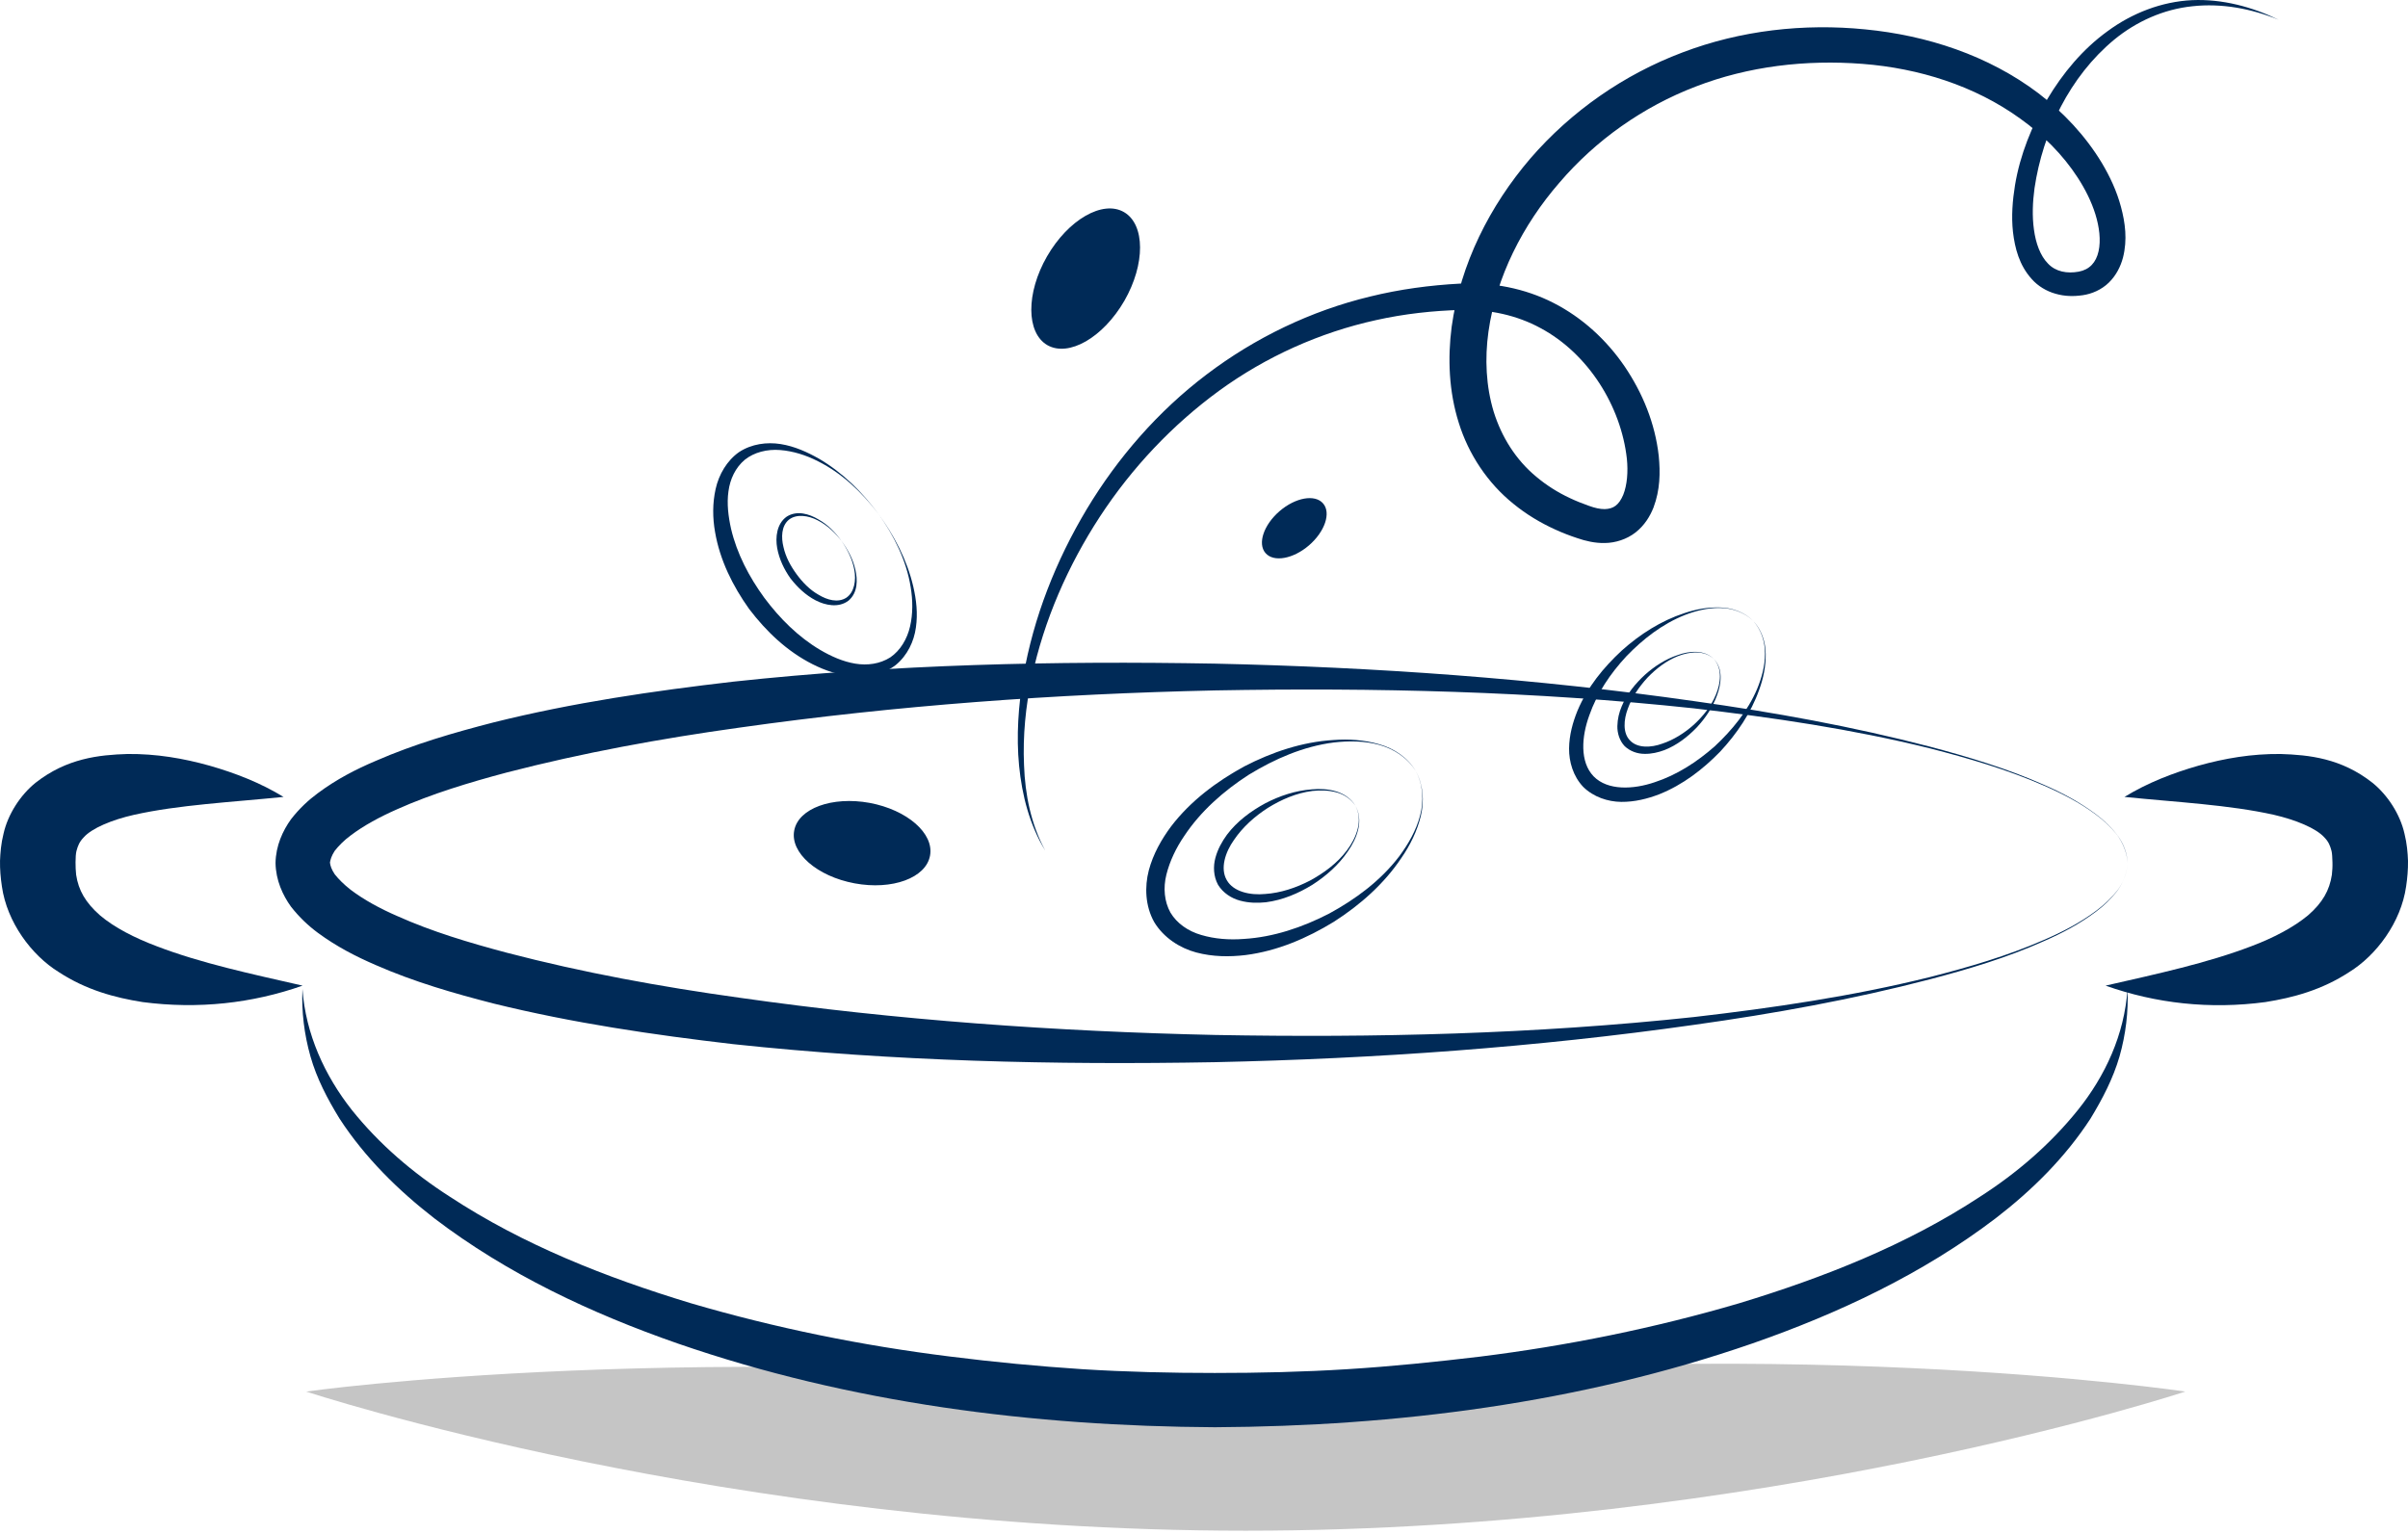 <svg width="113" height="72" viewBox="0 0 113 72" fill="none" xmlns="http://www.w3.org/2000/svg">
<path d="M102.548 65.318C102.548 65.318 82.808 71.849 58.459 71.849C34.11 71.849 14.37 65.318 14.37 65.318C14.37 65.318 32.659 62.705 58.459 65.318C82.953 62.378 102.548 65.318 102.548 65.318Z" fill="black" fill-opacity="0.23"/>
<path d="M49.046 39.919C48.315 38.724 47.96 37.331 47.823 35.944C47.687 34.544 47.789 33.131 48.021 31.751C48.499 28.978 49.551 26.315 50.999 23.897C52.454 21.479 54.346 19.3 56.62 17.579C58.887 15.858 61.517 14.588 64.296 13.919C65.683 13.577 67.11 13.386 68.538 13.311C70.02 13.242 71.556 13.529 72.902 14.219C74.254 14.909 75.395 15.961 76.242 17.204C77.082 18.447 77.669 19.867 77.84 21.404C77.915 22.176 77.908 22.988 77.594 23.822C77.43 24.238 77.17 24.662 76.754 24.99C76.337 25.317 75.805 25.481 75.32 25.488C74.848 25.502 74.384 25.386 74.029 25.263C73.674 25.147 73.319 25.01 72.977 24.853C72.287 24.539 71.625 24.143 71.024 23.651C69.815 22.681 68.913 21.322 68.456 19.847C67.991 18.372 67.93 16.828 68.121 15.346C68.531 12.375 69.917 9.657 71.816 7.437C73.735 5.218 76.207 3.497 78.946 2.465C81.685 1.42 84.656 1.092 87.531 1.379C90.413 1.659 93.302 2.595 95.658 4.378C96.826 5.272 97.858 6.365 98.629 7.642C99.012 8.284 99.333 8.967 99.531 9.712C99.729 10.449 99.838 11.255 99.626 12.088C99.517 12.505 99.305 12.928 98.964 13.263C98.623 13.598 98.165 13.796 97.735 13.857C97.304 13.919 96.895 13.912 96.464 13.789C96.041 13.673 95.631 13.427 95.344 13.099C94.75 12.443 94.552 11.637 94.463 10.893C94.381 10.142 94.443 9.404 94.559 8.687C94.798 7.253 95.351 5.901 96.068 4.664C96.799 3.435 97.735 2.308 98.896 1.468C100.05 0.614 101.443 0.075 102.864 0.007C104.291 -0.055 105.684 0.321 106.934 0.929C105.65 0.403 104.25 0.143 102.891 0.293C101.532 0.43 100.248 1.01 99.21 1.864C97.127 3.592 95.863 6.208 95.474 8.831C95.385 9.486 95.358 10.149 95.447 10.777C95.529 11.399 95.74 12.006 96.109 12.375C96.464 12.751 96.997 12.853 97.55 12.751C98.056 12.655 98.363 12.32 98.479 11.795C98.595 11.276 98.513 10.647 98.329 10.053C98.144 9.459 97.851 8.878 97.502 8.339C96.799 7.253 95.856 6.317 94.791 5.559C92.66 4.022 90.051 3.203 87.401 2.998C84.738 2.793 82.047 3.107 79.575 4.063C77.109 5.006 74.882 6.577 73.175 8.578C71.454 10.558 70.211 13.004 69.849 15.565C69.671 16.835 69.733 18.133 70.095 19.328C70.464 20.509 71.133 21.582 72.089 22.374C72.56 22.77 73.093 23.111 73.667 23.378C73.954 23.514 74.247 23.631 74.555 23.74C74.855 23.849 75.081 23.897 75.306 23.897C75.722 23.883 75.968 23.706 76.173 23.228C76.358 22.763 76.406 22.142 76.344 21.534C76.071 19.061 74.527 16.596 72.294 15.401C71.181 14.793 69.897 14.52 68.599 14.547C67.247 14.581 65.895 14.731 64.576 15.025C61.933 15.606 59.413 16.739 57.214 18.337C55.015 19.942 53.116 21.957 51.614 24.252C50.118 26.547 48.991 29.108 48.417 31.806C48.13 33.151 47.994 34.538 48.055 35.917C48.103 37.304 48.383 38.69 49.046 39.919Z" fill="#002A57"/>
<path d="M99.838 40.5C99.824 40.971 99.633 41.422 99.367 41.804C99.08 42.173 98.738 42.508 98.363 42.788C97.611 43.355 96.778 43.799 95.918 44.174C94.203 44.946 92.393 45.486 90.577 45.964C86.943 46.913 83.235 47.582 79.513 48.102C72.068 49.16 64.549 49.693 57.016 49.857C49.489 49.993 41.935 49.816 34.402 49.01C30.646 48.573 26.883 48.02 23.161 47.104C21.303 46.626 19.445 46.094 17.622 45.294C16.707 44.898 15.798 44.434 14.917 43.785C14.473 43.457 14.043 43.054 13.654 42.556C13.271 42.023 12.943 41.32 12.93 40.507C12.943 39.694 13.271 38.991 13.654 38.458C14.043 37.953 14.48 37.55 14.917 37.229C15.798 36.573 16.707 36.108 17.622 35.719C19.452 34.92 21.303 34.388 23.161 33.909C26.883 32.98 30.646 32.434 34.402 31.997C41.929 31.184 49.482 31.014 57.016 31.15C64.542 31.314 72.068 31.847 79.513 32.912C83.235 33.431 86.943 34.101 90.577 35.05C92.393 35.535 94.196 36.074 95.918 36.839C96.778 37.215 97.611 37.659 98.363 38.226C98.738 38.506 99.08 38.834 99.367 39.209C99.64 39.585 99.824 40.029 99.838 40.5ZM99.838 40.5C99.817 40.029 99.626 39.585 99.36 39.202C99.066 38.834 98.731 38.513 98.349 38.233C97.598 37.672 96.758 37.242 95.897 36.867C94.176 36.115 92.366 35.59 90.556 35.125C86.916 34.224 83.194 33.677 79.472 33.247C72.013 32.448 64.501 32.27 57.022 32.407C49.537 32.571 42.065 33.11 34.689 34.155C31.001 34.667 27.34 35.337 23.782 36.259C22.013 36.73 20.251 37.263 18.646 37.98C17.84 38.335 17.075 38.745 16.454 39.216C16.14 39.448 15.894 39.701 15.71 39.933C15.552 40.172 15.505 40.357 15.484 40.486C15.498 40.623 15.552 40.807 15.71 41.04C15.894 41.272 16.147 41.525 16.454 41.764C17.075 42.235 17.84 42.651 18.646 43C20.258 43.724 22.013 44.249 23.789 44.721C27.34 45.65 31.008 46.319 34.696 46.831C42.072 47.883 49.551 48.416 57.036 48.58C64.521 48.716 72.027 48.539 79.485 47.739C83.207 47.309 86.93 46.763 90.57 45.861C92.387 45.397 94.19 44.871 95.911 44.12C96.771 43.751 97.611 43.314 98.363 42.754C98.738 42.474 99.08 42.153 99.373 41.784C99.633 41.422 99.824 40.978 99.838 40.5Z" fill="#002A57"/>
<path d="M99.837 46.435C99.885 47.487 99.755 48.559 99.462 49.59C99.161 50.628 98.656 51.591 98.096 52.513C96.914 54.33 95.357 55.873 93.649 57.185C90.214 59.801 86.273 61.651 82.237 63.058C74.13 65.865 65.538 66.945 57.015 66.992C48.491 66.945 39.907 65.865 31.793 63.058C27.756 61.651 23.816 59.807 20.38 57.185C18.68 55.867 17.116 54.323 15.934 52.507C15.367 51.584 14.862 50.621 14.568 49.583C14.275 48.545 14.145 47.48 14.193 46.421C14.343 48.538 15.238 50.485 16.508 52.097C17.792 53.702 19.369 55.054 21.104 56.167C24.553 58.435 28.446 59.965 32.401 61.166C36.376 62.334 40.453 63.161 44.578 63.673C46.641 63.933 48.703 64.131 50.779 64.267C52.856 64.397 54.932 64.445 57.008 64.445C59.084 64.445 61.167 64.397 63.237 64.267C65.313 64.138 67.376 63.926 69.438 63.68C73.556 63.168 77.641 62.341 81.615 61.173C85.57 59.971 89.463 58.441 92.912 56.174C94.647 55.061 96.217 53.709 97.508 52.103C98.792 50.505 99.694 48.559 99.837 46.435Z" fill="#002A57"/>
<path d="M14.2 46.264C11.83 47.097 9.303 47.377 6.694 47.036C5.396 46.831 4.044 46.469 2.76 45.629C1.476 44.837 0.329 43.286 0.09 41.613C0.028 41.203 -0.006 40.8 0.001 40.404C0.015 40.035 0.049 39.592 0.165 39.134C0.37 38.219 0.957 37.317 1.667 36.743C3.136 35.589 4.652 35.432 5.984 35.391C7.336 35.377 8.606 35.596 9.829 35.938C11.044 36.286 12.219 36.743 13.305 37.406C10.812 37.659 8.401 37.775 6.291 38.246C5.26 38.478 4.304 38.874 3.921 39.312C3.723 39.523 3.655 39.694 3.586 39.953C3.559 40.076 3.545 40.24 3.545 40.472C3.545 40.677 3.552 40.876 3.573 41.06C3.682 41.791 4.017 42.371 4.693 42.965C5.369 43.539 6.318 44.024 7.35 44.413C9.433 45.212 11.775 45.711 14.2 46.264Z" fill="#002A57"/>
<path d="M98.808 46.264C101.232 45.711 103.575 45.206 105.651 44.413C106.682 44.024 107.625 43.532 108.308 42.965C108.991 42.371 109.318 41.791 109.428 41.06C109.448 40.875 109.462 40.677 109.455 40.472C109.448 40.247 109.441 40.076 109.414 39.953C109.346 39.694 109.277 39.516 109.079 39.311C108.69 38.874 107.734 38.485 106.709 38.246C104.599 37.775 102.188 37.659 99.695 37.406C100.781 36.743 101.956 36.286 103.172 35.938C104.394 35.596 105.665 35.377 107.017 35.391C108.349 35.432 109.872 35.589 111.333 36.743C112.043 37.317 112.631 38.219 112.836 39.134C112.952 39.598 112.986 40.035 113 40.404C113.006 40.8 112.972 41.21 112.911 41.613C112.672 43.286 111.524 44.837 110.24 45.629C108.956 46.469 107.604 46.831 106.307 47.036C103.704 47.384 101.177 47.104 98.808 46.264Z" fill="#002A57"/>
<path d="M66.435 36.19C66.79 36.825 66.844 37.597 66.674 38.301C66.503 39.004 66.175 39.673 65.765 40.267C64.953 41.483 63.833 42.474 62.596 43.266C61.346 44.031 59.953 44.639 58.444 44.83C57.693 44.919 56.907 44.912 56.135 44.707C55.37 44.502 54.606 44.017 54.162 43.279C53.738 42.521 53.711 41.62 53.909 40.855C54.114 40.083 54.503 39.4 54.954 38.792C55.876 37.584 57.098 36.682 58.382 35.978C59.687 35.302 61.107 34.824 62.562 34.736C63.286 34.681 64.024 34.729 64.72 34.934C65.424 35.132 66.066 35.562 66.435 36.19ZM66.435 36.19C66.052 35.569 65.41 35.152 64.72 34.961C64.024 34.77 63.293 34.77 62.583 34.852C61.155 35.036 59.817 35.623 58.608 36.361C57.419 37.126 56.34 38.082 55.575 39.236C55.186 39.803 54.892 40.425 54.735 41.053C54.578 41.681 54.64 42.323 54.926 42.836C55.227 43.341 55.753 43.71 56.374 43.887C56.996 44.072 57.686 44.126 58.369 44.072C59.748 43.99 61.114 43.532 62.371 42.883C63.614 42.207 64.789 41.34 65.663 40.192C66.086 39.619 66.455 38.984 66.639 38.287C66.824 37.597 66.783 36.825 66.435 36.19Z" fill="#002A57"/>
<path d="M63.606 37.823C63.797 38.151 63.825 38.56 63.736 38.929C63.647 39.305 63.47 39.646 63.251 39.961C62.821 40.596 62.233 41.115 61.585 41.531C60.929 41.934 60.198 42.248 59.406 42.351C59.01 42.392 58.6 42.385 58.197 42.276C57.801 42.173 57.398 41.921 57.159 41.531C56.94 41.128 56.927 40.657 57.036 40.261C57.145 39.858 57.343 39.503 57.576 39.182C58.054 38.547 58.696 38.075 59.372 37.707C60.055 37.352 60.799 37.106 61.564 37.051C61.947 37.017 62.336 37.037 62.698 37.147C63.08 37.263 63.415 37.495 63.606 37.823ZM63.606 37.823C63.401 37.502 63.067 37.283 62.705 37.188C62.343 37.092 61.96 37.085 61.585 37.126C60.833 37.222 60.13 37.529 59.502 37.918C58.873 38.321 58.313 38.827 57.91 39.421C57.501 39.995 57.248 40.76 57.569 41.313C57.883 41.866 58.675 42.03 59.372 41.962C60.096 41.914 60.813 41.675 61.475 41.333C62.124 40.978 62.746 40.527 63.203 39.919C63.429 39.619 63.613 39.284 63.709 38.916C63.804 38.56 63.791 38.157 63.606 37.823Z" fill="#002A57"/>
<path d="M82.265 29.136C82.661 29.545 82.852 30.126 82.859 30.7C82.866 31.273 82.75 31.84 82.552 32.38C82.169 33.465 81.507 34.435 80.721 35.282C79.915 36.109 78.973 36.839 77.86 37.283C77.306 37.495 76.706 37.645 76.077 37.639C75.456 37.632 74.779 37.413 74.295 36.935C73.823 36.436 73.625 35.754 73.632 35.132C73.639 34.504 73.803 33.909 74.028 33.356C74.493 32.25 75.251 31.328 76.098 30.542C76.958 29.771 77.948 29.136 79.041 28.78C79.581 28.596 80.154 28.494 80.728 28.514C81.281 28.528 81.862 28.733 82.265 29.136ZM82.265 29.136C81.855 28.739 81.281 28.541 80.715 28.535C80.148 28.528 79.588 28.664 79.062 28.869C78.01 29.286 77.102 29.996 76.33 30.795C75.572 31.608 74.937 32.55 74.582 33.575C74.219 34.565 74.124 35.76 74.786 36.443C75.449 37.119 76.651 37.058 77.648 36.717C78.679 36.382 79.635 35.767 80.469 35.029C81.281 34.271 82.012 33.384 82.456 32.339C82.668 31.82 82.825 31.266 82.825 30.693C82.832 30.133 82.654 29.559 82.265 29.136Z" fill="#002A57"/>
<path d="M80.426 30.932C80.863 31.382 80.781 32.086 80.576 32.632C80.372 33.199 80.03 33.711 79.614 34.155C79.19 34.592 78.698 34.975 78.111 35.207C77.817 35.316 77.503 35.391 77.175 35.385C76.847 35.385 76.499 35.269 76.24 35.023C75.994 34.763 75.891 34.401 75.898 34.08C75.905 33.752 75.98 33.438 76.103 33.151C76.342 32.571 76.745 32.086 77.189 31.676C77.64 31.273 78.159 30.938 78.733 30.747C79.279 30.549 79.982 30.488 80.426 30.932ZM80.426 30.932C79.969 30.501 79.279 30.59 78.746 30.795C78.193 31.014 77.722 31.382 77.312 31.806C76.916 32.236 76.581 32.728 76.39 33.261C76.192 33.78 76.144 34.415 76.499 34.763C76.847 35.125 77.483 35.098 78.002 34.907C78.541 34.729 79.047 34.408 79.484 34.019C79.914 33.623 80.296 33.158 80.522 32.605C80.74 32.086 80.843 31.396 80.426 30.932Z" fill="#002A57"/>
<path d="M52.747 9.957C53.744 10.538 53.751 12.402 52.761 14.123C51.763 15.845 50.152 16.773 49.148 16.2C48.151 15.619 48.144 13.755 49.134 12.034C50.131 10.306 51.75 9.377 52.747 9.957Z" fill="#002A57"/>
<path d="M41.218 24.116C41.963 25.14 42.564 26.281 42.857 27.53C43.001 28.152 43.076 28.801 42.98 29.456C42.892 30.105 42.584 30.761 42.038 31.212C41.484 31.642 40.747 31.806 40.064 31.751C39.381 31.697 38.725 31.478 38.131 31.177C36.929 30.57 35.953 29.634 35.153 28.582C34.389 27.51 33.781 26.294 33.555 24.969C33.439 24.307 33.432 23.624 33.583 22.948C33.733 22.278 34.108 21.623 34.682 21.22C35.276 20.831 35.993 20.742 36.635 20.844C37.284 20.947 37.885 21.22 38.438 21.534C39.552 22.19 40.467 23.105 41.218 24.116ZM41.218 24.116C40.453 23.112 39.511 22.21 38.384 21.65C37.824 21.363 37.216 21.172 36.608 21.124C36 21.076 35.392 21.227 34.949 21.582C34.511 21.951 34.259 22.49 34.184 23.064C34.102 23.644 34.177 24.238 34.306 24.819C34.58 25.987 35.153 27.08 35.864 28.056C36.588 29.026 37.462 29.9 38.493 30.508C39.005 30.809 39.559 31.055 40.132 31.15C40.706 31.246 41.293 31.164 41.778 30.857C42.249 30.535 42.571 29.996 42.707 29.402C42.844 28.808 42.837 28.172 42.734 27.551C42.536 26.308 41.956 25.147 41.218 24.116Z" fill="#002A57"/>
<path d="M39.49 25.393C39.79 25.796 40.029 26.247 40.139 26.738C40.248 27.209 40.262 27.817 39.818 28.193C39.353 28.548 38.725 28.412 38.274 28.179C37.803 27.933 37.42 27.565 37.099 27.155C36.799 26.732 36.567 26.253 36.471 25.727C36.382 25.229 36.444 24.587 36.915 24.252C37.407 23.938 37.98 24.129 38.397 24.375C38.841 24.621 39.203 24.99 39.49 25.393ZM39.49 25.393C39.183 24.997 38.814 24.648 38.37 24.423C37.94 24.198 37.38 24.109 37.017 24.396C36.662 24.696 36.656 25.229 36.765 25.673C36.867 26.137 37.099 26.567 37.38 26.95C37.66 27.332 38.001 27.688 38.418 27.92C38.814 28.159 39.319 28.309 39.715 28.056C40.098 27.797 40.18 27.23 40.091 26.752C40.002 26.26 39.777 25.803 39.49 25.393Z" fill="#002A57"/>
<path d="M40.808 37.686C42.57 38.014 43.841 39.12 43.643 40.165C43.451 41.21 41.867 41.791 40.105 41.463C38.343 41.135 37.072 40.029 37.27 38.984C37.462 37.946 39.046 37.365 40.808 37.686Z" fill="#002A57"/>
<path d="M60.047 23.992C60.792 23.351 61.707 23.187 62.089 23.631C62.472 24.075 62.171 24.956 61.427 25.598C60.682 26.239 59.767 26.403 59.385 25.959C59.002 25.516 59.303 24.634 60.047 23.992Z" fill="#002A57"/>
</svg>
